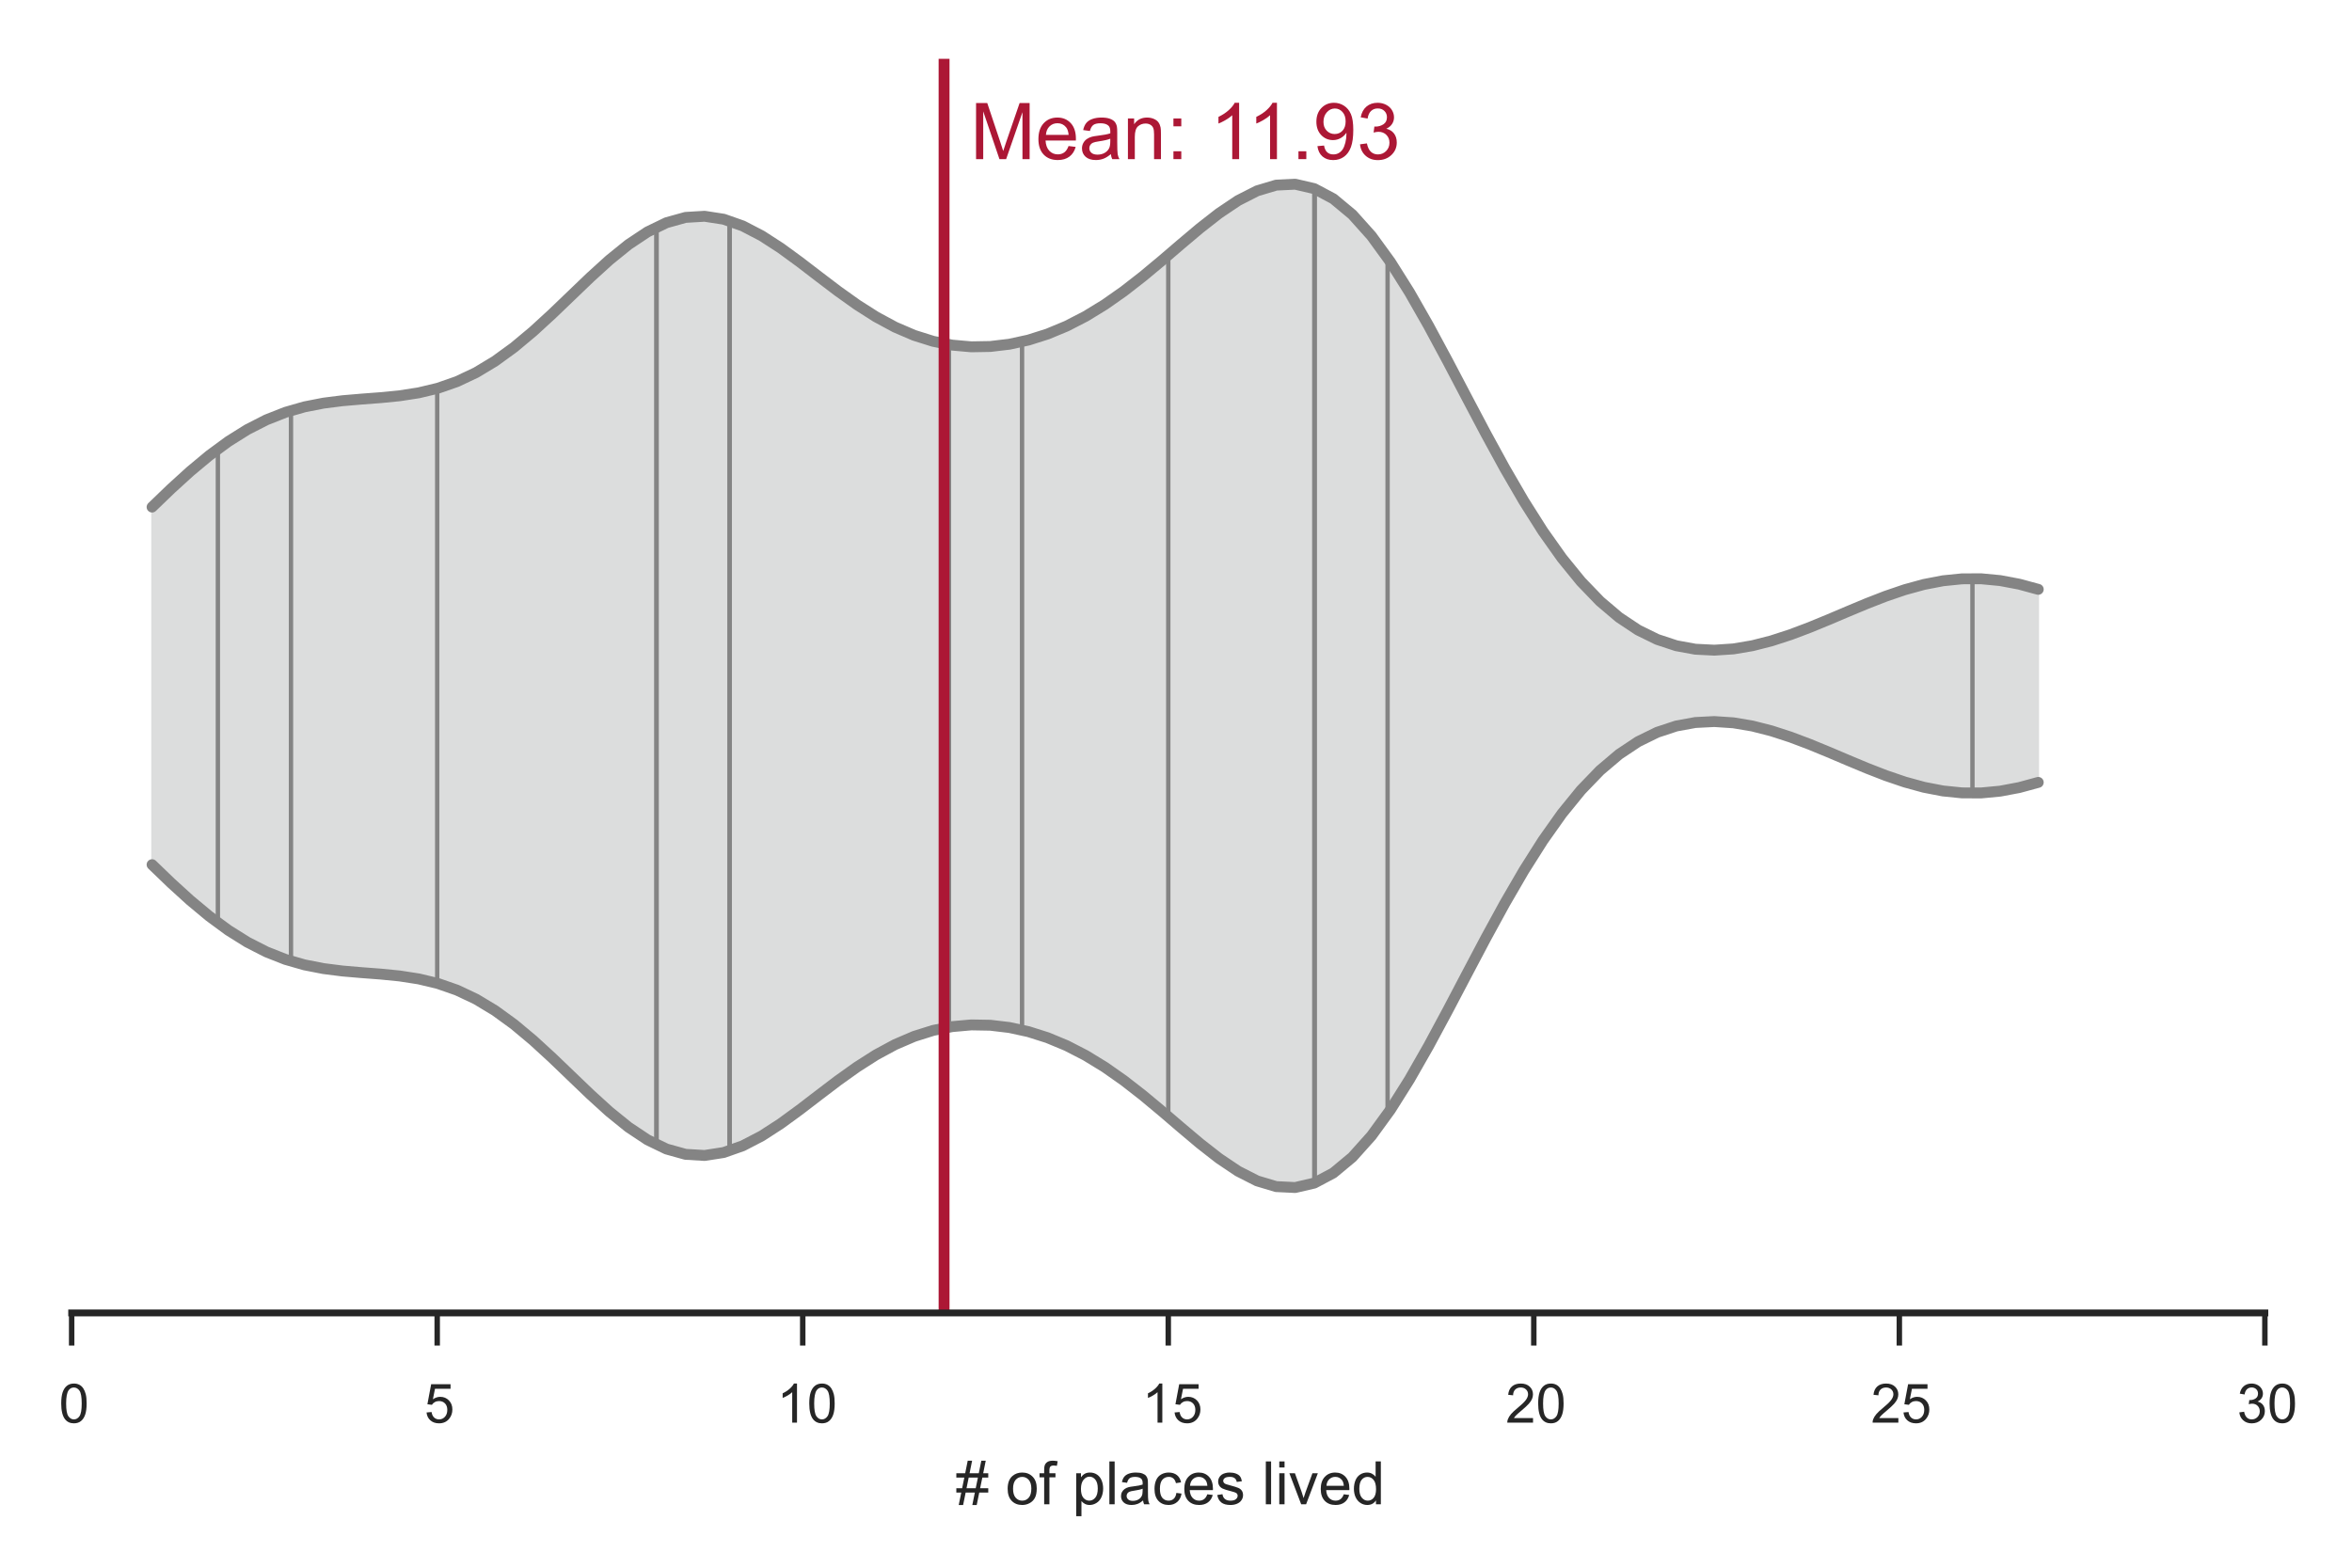 <?xml version="1.0" encoding="utf-8" standalone="no"?>
<!DOCTYPE svg PUBLIC "-//W3C//DTD SVG 1.1//EN"
  "http://www.w3.org/Graphics/SVG/1.1/DTD/svg11.dtd">
<!-- Created with matplotlib (http://matplotlib.org/) -->
<svg height="288pt" version="1.1" viewBox="0 0 432 288" width="432pt" xmlns="http://www.w3.org/2000/svg" xmlns:xlink="http://www.w3.org/1999/xlink">
 <defs>
  <style type="text/css">
*{stroke-linecap:butt;stroke-linejoin:round;}
  </style>
 </defs>
 <g id="figure_1">
  <g id="patch_1">
   <path d="
M0 288
L432 288
L432 0
L0 0
z
" style="fill:#ffffff;"/>
  </g>
  <g id="axes_1">
   <g id="patch_2">
    <path d="
M13.162 241.2
L415.997 241.2
L415.997 10.8
L13.162 10.8
z
" style="fill:#ffffff;"/>
   </g>
   <g id="matplotlib.axis_1">
    <g id="xtick_1">
     <g id="line2d_1">
      <defs>
       <path d="
M0 0
L0 6" id="m44d4eda7dc" style="stroke:#262626;"/>
      </defs>
      <g>
       <use style="fill:#262626;stroke:#262626;" x="13.162" xlink:href="#m44d4eda7dc" y="241.2"/>
      </g>
     </g>
     <g id="text_1">
      <!-- 0 -->
      <defs>
       <path d="
M4.156 35.297
Q4.156 48 6.766 55.734
Q9.375 63.484 14.516 67.672
Q19.672 71.875 27.484 71.875
Q33.25 71.875 37.594 69.547
Q41.938 67.234 44.766 62.859
Q47.609 58.5 49.219 52.219
Q50.828 45.953 50.828 35.297
Q50.828 22.703 48.234 14.969
Q45.656 7.234 40.5 3
Q35.359 -1.219 27.484 -1.219
Q17.141 -1.219 11.234 6.203
Q4.156 15.141 4.156 35.297
M13.188 35.297
Q13.188 17.672 17.312 11.828
Q21.438 6 27.484 6
Q33.547 6 37.672 11.859
Q41.797 17.719 41.797 35.297
Q41.797 52.984 37.672 58.781
Q33.547 64.594 27.391 64.594
Q21.344 64.594 17.719 59.469
Q13.188 52.938 13.188 35.297" id="ArialMT-30"/>
      </defs>
      <g style="fill:#262626;" transform="translate(10.829 261.358)scale(0.1 -0.1)">
       <use xlink:href="#ArialMT-30"/>
      </g>
     </g>
    </g>
    <g id="xtick_2">
     <g id="line2d_2">
      <g>
       <use style="fill:#262626;stroke:#262626;" x="80.302" xlink:href="#m44d4eda7dc" y="241.2"/>
      </g>
     </g>
     <g id="text_2">
      <!-- 5 -->
      <defs>
       <path d="
M4.156 18.75
L13.375 19.531
Q14.406 12.797 18.141 9.391
Q21.875 6 27.156 6
Q33.5 6 37.891 10.781
Q42.281 15.578 42.281 23.484
Q42.281 31 38.062 35.344
Q33.844 39.703 27 39.703
Q22.75 39.703 19.328 37.766
Q15.922 35.844 13.969 32.766
L5.719 33.844
L12.641 70.609
L48.25 70.609
L48.25 62.203
L19.672 62.203
L15.828 42.969
Q22.266 47.469 29.344 47.469
Q38.719 47.469 45.156 40.969
Q51.609 34.469 51.609 24.266
Q51.609 14.547 45.953 7.469
Q39.062 -1.219 27.156 -1.219
Q17.391 -1.219 11.203 4.25
Q5.031 9.719 4.156 18.75" id="ArialMT-35"/>
      </defs>
      <g style="fill:#262626;" transform="translate(77.929 261.358)scale(0.1 -0.1)">
       <use xlink:href="#ArialMT-35"/>
      </g>
     </g>
    </g>
    <g id="xtick_3">
     <g id="line2d_3">
      <g>
       <use style="fill:#262626;stroke:#262626;" x="147.441" xlink:href="#m44d4eda7dc" y="241.2"/>
      </g>
     </g>
     <g id="text_3">
      <!-- 10 -->
      <defs>
       <path d="
M37.25 0
L28.469 0
L28.469 56
Q25.297 52.984 20.141 49.953
Q14.984 46.922 10.891 45.406
L10.891 53.906
Q18.266 57.375 23.781 62.297
Q29.297 67.234 31.594 71.875
L37.25 71.875
z
" id="ArialMT-31"/>
      </defs>
      <g style="fill:#262626;" transform="translate(142.663 261.358)scale(0.1 -0.1)">
       <use xlink:href="#ArialMT-31"/>
       <use x="55.615" xlink:href="#ArialMT-30"/>
      </g>
     </g>
    </g>
    <g id="xtick_4">
     <g id="line2d_4">
      <g>
       <use style="fill:#262626;stroke:#262626;" x="214.58" xlink:href="#m44d4eda7dc" y="241.2"/>
      </g>
     </g>
     <g id="text_4">
      <!-- 15 -->
      <g style="fill:#262626;" transform="translate(209.763 261.358)scale(0.1 -0.1)">
       <use xlink:href="#ArialMT-31"/>
       <use x="55.615" xlink:href="#ArialMT-35"/>
      </g>
     </g>
    </g>
    <g id="xtick_5">
     <g id="line2d_5">
      <g>
       <use style="fill:#262626;stroke:#262626;" x="281.719" xlink:href="#m44d4eda7dc" y="241.2"/>
      </g>
     </g>
     <g id="text_5">
      <!-- 20 -->
      <defs>
       <path d="
M50.344 8.453
L50.344 0
L3.031 0
Q2.938 3.172 4.047 6.109
Q5.859 10.938 9.828 15.625
Q13.812 20.312 21.344 26.469
Q33.016 36.031 37.109 41.625
Q41.219 47.219 41.219 52.203
Q41.219 57.422 37.469 61
Q33.734 64.594 27.734 64.594
Q21.391 64.594 17.578 60.781
Q13.766 56.984 13.719 50.25
L4.688 51.172
Q5.609 61.281 11.656 66.578
Q17.719 71.875 27.938 71.875
Q38.234 71.875 44.234 66.156
Q50.25 60.453 50.25 52
Q50.25 47.703 48.484 43.547
Q46.734 39.406 42.656 34.812
Q38.578 30.219 29.109 22.219
Q21.188 15.578 18.938 13.203
Q16.703 10.844 15.234 8.453
z
" id="ArialMT-32"/>
      </defs>
      <g style="fill:#262626;" transform="translate(276.544 261.358)scale(0.1 -0.1)">
       <use xlink:href="#ArialMT-32"/>
       <use x="55.615" xlink:href="#ArialMT-30"/>
      </g>
     </g>
    </g>
    <g id="xtick_6">
     <g id="line2d_6">
      <g>
       <use style="fill:#262626;stroke:#262626;" x="348.858" xlink:href="#m44d4eda7dc" y="241.2"/>
      </g>
     </g>
     <g id="text_6">
      <!-- 25 -->
      <g style="fill:#262626;" transform="translate(343.644 261.358)scale(0.1 -0.1)">
       <use xlink:href="#ArialMT-32"/>
       <use x="55.615" xlink:href="#ArialMT-35"/>
      </g>
     </g>
    </g>
    <g id="xtick_7">
     <g id="line2d_7">
      <g>
       <use style="fill:#262626;stroke:#262626;" x="415.997" xlink:href="#m44d4eda7dc" y="241.2"/>
      </g>
     </g>
     <g id="text_7">
      <!-- 30 -->
      <defs>
       <path d="
M4.203 18.891
L12.984 20.062
Q14.5 12.594 18.141 9.297
Q21.781 6 27 6
Q33.203 6 37.469 10.297
Q41.75 14.594 41.75 20.953
Q41.75 27 37.797 30.922
Q33.844 34.859 27.734 34.859
Q25.25 34.859 21.531 33.891
L22.516 41.609
Q23.391 41.5 23.922 41.5
Q29.547 41.5 34.031 44.422
Q38.531 47.359 38.531 53.469
Q38.531 58.297 35.25 61.469
Q31.984 64.656 26.812 64.656
Q21.688 64.656 18.266 61.422
Q14.844 58.203 13.875 51.766
L5.078 53.328
Q6.688 62.156 12.391 67.016
Q18.109 71.875 26.609 71.875
Q32.469 71.875 37.391 69.359
Q42.328 66.844 44.938 62.5
Q47.562 58.156 47.562 53.266
Q47.562 48.641 45.062 44.828
Q42.578 41.016 37.703 38.766
Q44.047 37.312 47.562 32.688
Q51.078 28.078 51.078 21.141
Q51.078 11.766 44.234 5.25
Q37.406 -1.266 26.953 -1.266
Q17.531 -1.266 11.297 4.344
Q5.078 9.969 4.203 18.891" id="ArialMT-33"/>
      </defs>
      <g style="fill:#262626;" transform="translate(410.885 261.358)scale(0.1 -0.1)">
       <use xlink:href="#ArialMT-33"/>
       <use x="55.615" xlink:href="#ArialMT-30"/>
      </g>
     </g>
    </g>
    <g id="text_8">
     <!-- # of places lived -->
     <defs>
      <path d="
M40.438 19
L49.078 17.875
Q47.656 8.938 41.812 3.875
Q35.984 -1.172 27.484 -1.172
Q16.844 -1.172 10.375 5.781
Q3.906 12.75 3.906 25.734
Q3.906 34.125 6.688 40.422
Q9.469 46.734 15.156 49.875
Q20.844 53.031 27.547 53.031
Q35.984 53.031 41.359 48.75
Q46.734 44.484 48.25 36.625
L39.703 35.297
Q38.484 40.531 35.375 43.156
Q32.281 45.797 27.875 45.797
Q21.234 45.797 17.078 41.031
Q12.938 36.281 12.938 25.984
Q12.938 15.531 16.938 10.797
Q20.953 6.062 27.391 6.062
Q32.562 6.062 36.031 9.234
Q39.5 12.406 40.438 19" id="ArialMT-63"/>
      <path d="
M40.438 6.391
Q35.547 2.25 31.031 0.531
Q26.516 -1.172 21.344 -1.172
Q12.797 -1.172 8.203 3
Q3.609 7.172 3.609 13.672
Q3.609 17.484 5.344 20.625
Q7.078 23.781 9.891 25.688
Q12.703 27.594 16.219 28.562
Q18.797 29.25 24.031 29.891
Q34.672 31.156 39.703 32.906
Q39.75 34.719 39.75 35.203
Q39.75 40.578 37.25 42.781
Q33.891 45.75 27.25 45.75
Q21.047 45.75 18.094 43.578
Q15.141 41.406 13.719 35.891
L5.125 37.062
Q6.297 42.578 8.984 45.969
Q11.672 49.359 16.75 51.188
Q21.828 53.031 28.516 53.031
Q35.156 53.031 39.297 51.469
Q43.453 49.906 45.406 47.531
Q47.359 45.172 48.141 41.547
Q48.578 39.312 48.578 33.453
L48.578 21.734
Q48.578 9.469 49.141 6.219
Q49.703 2.984 51.375 0
L42.188 0
Q40.828 2.734 40.438 6.391
M39.703 26.031
Q34.906 24.078 25.344 22.703
Q19.922 21.922 17.672 20.938
Q15.438 19.969 14.203 18.094
Q12.984 16.219 12.984 13.922
Q12.984 10.406 15.641 8.062
Q18.312 5.719 23.438 5.719
Q28.516 5.719 32.469 7.938
Q36.422 10.156 38.281 14.016
Q39.703 17 39.703 22.797
z
" id="ArialMT-61"/>
      <path d="
M8.688 0
L8.688 45.016
L0.922 45.016
L0.922 51.859
L8.688 51.859
L8.688 57.375
Q8.688 62.594 9.625 65.141
Q10.891 68.562 14.078 70.672
Q17.281 72.797 23.047 72.797
Q26.766 72.797 31.25 71.922
L29.938 64.266
Q27.203 64.75 24.75 64.75
Q20.75 64.75 19.094 63.031
Q17.438 61.328 17.438 56.641
L17.438 51.859
L27.547 51.859
L27.547 45.016
L17.438 45.016
L17.438 0
z
" id="ArialMT-66"/>
      <path d="
M42.094 16.703
L51.172 15.578
Q49.031 7.625 43.219 3.219
Q37.406 -1.172 28.375 -1.172
Q17 -1.172 10.328 5.828
Q3.656 12.844 3.656 25.484
Q3.656 38.578 10.391 45.797
Q17.141 53.031 27.875 53.031
Q38.281 53.031 44.875 45.953
Q51.469 38.875 51.469 26.031
Q51.469 25.25 51.422 23.688
L12.75 23.688
Q13.234 15.141 17.578 10.594
Q21.922 6.062 28.422 6.062
Q33.25 6.062 36.672 8.594
Q40.094 11.141 42.094 16.703
M13.234 30.906
L42.188 30.906
Q41.609 37.453 38.875 40.719
Q34.672 45.797 27.984 45.797
Q21.922 45.797 17.797 41.75
Q13.672 37.703 13.234 30.906" id="ArialMT-65"/>
      <path d="
M40.234 0
L40.234 6.547
Q35.297 -1.172 25.734 -1.172
Q19.531 -1.172 14.328 2.25
Q9.125 5.672 6.266 11.797
Q3.422 17.922 3.422 25.875
Q3.422 33.641 6 39.969
Q8.594 46.297 13.766 49.656
Q18.953 53.031 25.344 53.031
Q30.031 53.031 33.688 51.047
Q37.359 49.078 39.656 45.906
L39.656 71.578
L48.391 71.578
L48.391 0
z

M12.453 25.875
Q12.453 15.922 16.641 10.984
Q20.844 6.062 26.562 6.062
Q32.328 6.062 36.344 10.766
Q40.375 15.484 40.375 25.141
Q40.375 35.797 36.266 40.766
Q32.172 45.75 26.172 45.75
Q20.312 45.75 16.375 40.969
Q12.453 36.188 12.453 25.875" id="ArialMT-64"/>
      <path d="
M6.641 61.469
L6.641 71.578
L15.438 71.578
L15.438 61.469
z

M6.641 0
L6.641 51.859
L15.438 51.859
L15.438 0
z
" id="ArialMT-69"/>
      <path d="
M6.594 -19.875
L6.594 51.859
L14.594 51.859
L14.594 45.125
Q17.438 49.078 21 51.047
Q24.562 53.031 29.641 53.031
Q36.281 53.031 41.359 49.609
Q46.438 46.188 49.016 39.953
Q51.609 33.734 51.609 26.312
Q51.609 18.359 48.75 11.984
Q45.906 5.609 40.453 2.219
Q35.016 -1.172 29 -1.172
Q24.609 -1.172 21.109 0.688
Q17.625 2.547 15.375 5.375
L15.375 -19.875
z

M14.547 25.641
Q14.547 15.625 18.594 10.844
Q22.656 6.062 28.422 6.062
Q34.281 6.062 38.453 11.016
Q42.625 15.969 42.625 26.375
Q42.625 36.281 38.547 41.203
Q34.469 46.141 28.812 46.141
Q23.188 46.141 18.859 40.891
Q14.547 35.641 14.547 25.641" id="ArialMT-70"/>
      <path d="
M3.078 15.484
L11.766 16.844
Q12.5 11.625 15.844 8.844
Q19.188 6.062 25.203 6.062
Q31.25 6.062 34.172 8.516
Q37.109 10.984 37.109 14.312
Q37.109 17.281 34.516 19
Q32.719 20.172 25.531 21.969
Q15.875 24.422 12.141 26.203
Q8.406 27.984 6.469 31.125
Q4.547 34.281 4.547 38.094
Q4.547 41.547 6.125 44.5
Q7.719 47.469 10.453 49.422
Q12.5 50.922 16.031 51.969
Q19.578 53.031 23.641 53.031
Q29.734 53.031 34.344 51.266
Q38.969 49.516 41.156 46.5
Q43.359 43.5 44.188 38.484
L35.594 37.312
Q35.016 41.312 32.203 43.547
Q29.391 45.797 24.266 45.797
Q18.219 45.797 15.625 43.797
Q13.031 41.797 13.031 39.109
Q13.031 37.406 14.109 36.031
Q15.188 34.625 17.484 33.688
Q18.797 33.203 25.25 31.453
Q34.578 28.953 38.25 27.359
Q41.938 25.781 44.031 22.75
Q46.141 19.734 46.141 15.234
Q46.141 10.844 43.578 6.953
Q41.016 3.078 36.172 0.953
Q31.344 -1.172 25.25 -1.172
Q15.141 -1.172 9.844 3.031
Q4.547 7.234 3.078 15.484" id="ArialMT-73"/>
      <path d="
M6.391 0
L6.391 71.578
L15.188 71.578
L15.188 0
z
" id="ArialMT-6c"/>
      <path d="
M3.328 25.922
Q3.328 40.328 11.328 47.266
Q18.016 53.031 27.641 53.031
Q38.328 53.031 45.109 46.016
Q51.906 39.016 51.906 26.656
Q51.906 16.656 48.906 10.906
Q45.906 5.172 40.156 2
Q34.422 -1.172 27.641 -1.172
Q16.75 -1.172 10.031 5.812
Q3.328 12.797 3.328 25.922
M12.359 25.922
Q12.359 15.969 16.703 11.016
Q21.047 6.062 27.641 6.062
Q34.188 6.062 38.531 11.031
Q42.875 16.016 42.875 26.219
Q42.875 35.844 38.5 40.797
Q34.125 45.75 27.641 45.75
Q21.047 45.75 16.703 40.812
Q12.359 35.891 12.359 25.922" id="ArialMT-6f"/>
      <path d="
M5.031 -1.219
L9.281 19.578
L1.031 19.578
L1.031 26.859
L10.75 26.859
L14.359 44.578
L1.031 44.578
L1.031 51.859
L15.828 51.859
L20.062 72.797
L27.391 72.797
L23.141 51.859
L38.531 51.859
L42.781 72.797
L50.141 72.797
L45.906 51.859
L54.344 51.859
L54.344 44.578
L44.438 44.578
L40.766 26.859
L54.344 26.859
L54.344 19.578
L39.312 19.578
L35.062 -1.219
L27.734 -1.219
L31.938 19.578
L16.609 19.578
L12.359 -1.219
z

M18.062 26.859
L33.406 26.859
L37.062 44.578
L21.688 44.578
z
" id="ArialMT-23"/>
      <path d="
M21 0
L1.266 51.859
L10.547 51.859
L21.688 20.797
Q23.484 15.766 25 10.359
Q26.172 14.453 28.266 20.219
L39.797 51.859
L48.828 51.859
L29.203 0
z
" id="ArialMT-76"/>
      <path id="ArialMT-20"/>
     </defs>
     <g style="fill:#262626;" transform="translate(175.539 276.353)scale(0.11 -0.11)">
      <use xlink:href="#ArialMT-23"/>
      <use x="55.615" xlink:href="#ArialMT-20"/>
      <use x="83.398" xlink:href="#ArialMT-6f"/>
      <use x="139.014" xlink:href="#ArialMT-66"/>
      <use x="166.797" xlink:href="#ArialMT-20"/>
      <use x="194.58" xlink:href="#ArialMT-70"/>
      <use x="250.195" xlink:href="#ArialMT-6c"/>
      <use x="272.412" xlink:href="#ArialMT-61"/>
      <use x="328.027" xlink:href="#ArialMT-63"/>
      <use x="378.027" xlink:href="#ArialMT-65"/>
      <use x="433.643" xlink:href="#ArialMT-73"/>
      <use x="483.643" xlink:href="#ArialMT-20"/>
      <use x="511.426" xlink:href="#ArialMT-6c"/>
      <use x="533.643" xlink:href="#ArialMT-69"/>
      <use x="555.859" xlink:href="#ArialMT-76"/>
      <use x="605.859" xlink:href="#ArialMT-65"/>
      <use x="661.475" xlink:href="#ArialMT-64"/>
     </g>
    </g>
   </g>
   <g id="matplotlib.axis_2"/>
   <g id="PolyCollection_1">
    <defs>
     <path d="
M27.933 -194.848
L27.933 -129.152
L31.433 -125.781
L34.932 -122.598
L38.431 -119.685
L41.931 -117.107
L45.43 -114.914
L48.929 -113.128
L52.429 -111.747
L55.928 -110.743
L59.427 -110.059
L62.927 -109.615
L66.426 -109.316
L69.925 -109.051
L73.425 -108.704
L76.924 -108.162
L80.424 -107.324
L83.923 -106.106
L87.422 -104.455
L90.922 -102.348
L94.421 -99.803
L97.921 -96.878
L101.42 -93.669
L104.919 -90.308
L108.419 -86.952
L111.918 -83.772
L115.417 -80.938
L118.917 -78.609
L122.416 -76.914
L125.915 -75.94
L129.415 -75.73
L132.914 -76.271
L136.414 -77.504
L139.913 -79.322
L143.412 -81.587
L146.912 -84.144
L150.411 -86.828
L153.91 -89.485
L157.41 -91.983
L160.909 -94.214
L164.408 -96.103
L167.908 -97.606
L171.407 -98.706
L174.907 -99.404
L178.406 -99.714
L181.905 -99.652
L185.405 -99.235
L188.904 -98.472
L192.403 -97.363
L195.903 -95.908
L199.402 -94.107
L202.902 -91.966
L206.401 -89.511
L209.9 -86.788
L213.4 -83.874
L216.899 -80.875
L220.398 -77.927
L223.898 -75.191
L227.397 -72.842
L230.897 -71.059
L234.396 -70.01
L237.895 -69.84
L241.395 -70.654
L244.894 -72.513
L248.393 -75.421
L251.893 -79.331
L255.392 -84.139
L258.891 -89.7
L262.391 -95.832
L265.89 -102.335
L269.39 -109.001
L272.889 -115.628
L276.388 -122.034
L279.888 -128.062
L283.387 -133.591
L286.886 -138.531
L290.386 -142.829
L293.885 -146.461
L297.385 -149.428
L300.884 -151.753
L304.383 -153.47
L307.883 -154.625
L311.382 -155.266
L314.881 -155.444
L318.381 -155.211
L321.88 -154.621
L325.379 -153.728
L328.879 -152.59
L332.378 -151.269
L335.878 -149.83
L339.377 -148.344
L342.876 -146.884
L346.376 -145.522
L349.875 -144.33
L353.374 -143.37
L356.874 -142.694
L360.373 -142.339
L363.873 -142.327
L367.372 -142.658
L370.871 -143.316
L374.371 -144.268
L374.371 -179.732
L374.371 -179.732
L370.871 -180.684
L367.372 -181.342
L363.873 -181.673
L360.373 -181.661
L356.874 -181.306
L353.374 -180.63
L349.875 -179.67
L346.376 -178.478
L342.876 -177.116
L339.377 -175.656
L335.878 -174.17
L332.378 -172.731
L328.879 -171.41
L325.379 -170.272
L321.88 -169.379
L318.381 -168.789
L314.881 -168.556
L311.382 -168.734
L307.883 -169.375
L304.383 -170.53
L300.884 -172.247
L297.385 -174.572
L293.885 -177.539
L290.386 -181.171
L286.886 -185.469
L283.387 -190.409
L279.888 -195.938
L276.388 -201.966
L272.889 -208.372
L269.39 -214.999
L265.89 -221.665
L262.391 -228.168
L258.891 -234.3
L255.392 -239.861
L251.893 -244.669
L248.393 -248.578
L244.894 -251.487
L241.395 -253.346
L237.895 -254.16
L234.396 -253.989
L230.897 -252.941
L227.397 -251.158
L223.898 -248.809
L220.398 -246.073
L216.899 -243.125
L213.4 -240.126
L209.9 -237.212
L206.401 -234.489
L202.902 -232.034
L199.402 -229.893
L195.903 -228.092
L192.403 -226.637
L188.904 -225.528
L185.405 -224.765
L181.905 -224.348
L178.406 -224.286
L174.907 -224.596
L171.407 -225.294
L167.908 -226.394
L164.408 -227.897
L160.909 -229.786
L157.41 -232.017
L153.91 -234.515
L150.411 -237.172
L146.912 -239.857
L143.412 -242.413
L139.913 -244.679
L136.414 -246.496
L132.914 -247.729
L129.415 -248.27
L125.915 -248.06
L122.416 -247.086
L118.917 -245.391
L115.417 -243.062
L111.918 -240.228
L108.419 -237.048
L104.919 -233.692
L101.42 -230.331
L97.921 -227.122
L94.421 -224.197
L90.922 -221.652
L87.422 -219.545
L83.923 -217.894
L80.424 -216.676
L76.924 -215.838
L73.425 -215.296
L69.925 -214.949
L66.426 -214.684
L62.927 -214.385
L59.427 -213.941
L55.928 -213.257
L52.429 -212.253
L48.929 -210.872
L45.43 -209.086
L41.931 -206.893
L38.431 -204.315
L34.932 -201.402
L31.433 -198.219
L27.933 -194.848
z
" id="mcf6bd00fc9" style="stroke:#dcdddd;stroke-width:0.3;"/>
    </defs>
    <g clip-path="url(#pe99c26a626)">
     <use style="fill:#dcdddd;stroke:#dcdddd;stroke-width:0.3;" x="0.0" xlink:href="#mcf6bd00fc9" y="288.0"/>
    </g>
   </g>
   <g id="line2d_8">
    <path clip-path="url(#pe99c26a626)" d="
M134.013 211.412
L134.013 40.588" style="fill:none;stroke:#848484;stroke-linecap:round;stroke-width:0.8;"/>
   </g>
   <g id="line2d_9">
    <path clip-path="url(#pe99c26a626)" d="
M40.018 169.529
L40.018 82.471" style="fill:none;stroke:#848484;stroke-linecap:round;stroke-width:0.8;"/>
   </g>
   <g id="line2d_10">
    <path clip-path="url(#pe99c26a626)" d="
M174.296 188.689
L174.296 63.311" style="fill:none;stroke:#848484;stroke-linecap:round;stroke-width:0.8;"/>
   </g>
   <g id="line2d_11">
    <path clip-path="url(#pe99c26a626)" d="
M53.446 176.581
L53.446 75.419" style="fill:none;stroke:#848484;stroke-linecap:round;stroke-width:0.8;"/>
   </g>
   <g id="line2d_12">
    <path clip-path="url(#pe99c26a626)" d="
M120.585 210.285
L120.585 41.715" style="fill:none;stroke:#848484;stroke-linecap:round;stroke-width:0.8;"/>
   </g>
   <g id="line2d_13">
    <path clip-path="url(#pe99c26a626)" d="
M134.013 211.412
L134.013 40.588" style="fill:none;stroke:#848484;stroke-linecap:round;stroke-width:0.8;"/>
   </g>
   <g id="line2d_14">
    <path clip-path="url(#pe99c26a626)" d="
M80.302 180.641
L80.302 71.359" style="fill:none;stroke:#848484;stroke-linecap:round;stroke-width:0.8;"/>
   </g>
   <g id="line2d_15">
    <path clip-path="url(#pe99c26a626)" d="
M120.585 210.285
L120.585 41.715" style="fill:none;stroke:#848484;stroke-linecap:round;stroke-width:0.8;"/>
   </g>
   <g id="line2d_16">
    <path clip-path="url(#pe99c26a626)" d="
M214.58 205.134
L214.58 46.866" style="fill:none;stroke:#848484;stroke-linecap:round;stroke-width:0.8;"/>
   </g>
   <g id="line2d_17">
    <path clip-path="url(#pe99c26a626)" d="
M187.724 189.232
L187.724 62.768" style="fill:none;stroke:#848484;stroke-linecap:round;stroke-width:0.8;"/>
   </g>
   <g id="line2d_18">
    <path clip-path="url(#pe99c26a626)" d="
M241.435 217.33
L241.435 34.67" style="fill:none;stroke:#848484;stroke-linecap:round;stroke-width:0.8;"/>
   </g>
   <g id="line2d_19">
    <path clip-path="url(#pe99c26a626)" d="
M254.863 204.64
L254.863 47.36" style="fill:none;stroke:#848484;stroke-linecap:round;stroke-width:0.8;"/>
   </g>
   <g id="line2d_20">
    <path clip-path="url(#pe99c26a626)" d="
M241.435 217.33
L241.435 34.67" style="fill:none;stroke:#848484;stroke-linecap:round;stroke-width:0.8;"/>
   </g>
   <g id="line2d_21">
    <path clip-path="url(#pe99c26a626)" d="
M241.435 217.33
L241.435 34.67" style="fill:none;stroke:#848484;stroke-linecap:round;stroke-width:0.8;"/>
   </g>
   <g id="line2d_22">
    <path clip-path="url(#pe99c26a626)" d="
M362.286 145.711
L362.286 106.289" style="fill:none;stroke:#848484;stroke-linecap:round;stroke-width:0.8;"/>
   </g>
   <g id="line2d_23">
    <path clip-path="url(#pe99c26a626)" d="
M27.933 158.848
L31.433 162.219
L34.932 165.402
L38.431 168.315
L41.931 170.893
L45.43 173.086
L48.929 174.872
L52.429 176.253
L55.928 177.257
L59.427 177.941
L62.927 178.385
L66.426 178.684
L69.925 178.949
L73.425 179.296
L76.924 179.838
L80.424 180.676
L83.923 181.894
L87.422 183.545
L90.922 185.652
L94.421 188.197
L97.921 191.122
L101.42 194.331
L104.919 197.692
L108.419 201.048
L111.918 204.228
L115.417 207.062
L118.917 209.391
L122.416 211.086
L125.915 212.06
L129.415 212.27
L132.914 211.729
L136.414 210.496
L139.913 208.679
L143.412 206.413
L146.912 203.857
L150.411 201.172
L153.91 198.515
L157.41 196.017
L160.909 193.786
L164.408 191.897
L167.908 190.394
L171.407 189.294
L174.907 188.596
L178.406 188.286
L181.905 188.348
L185.405 188.765
L188.904 189.528
L192.403 190.637
L195.903 192.092
L199.402 193.893
L202.902 196.034
L206.401 198.489
L209.9 201.212
L213.4 204.126
L216.899 207.125
L220.398 210.073
L223.898 212.809
L227.397 215.158
L230.897 216.941
L234.396 217.989
L237.895 218.16
L241.395 217.346
L244.894 215.487
L248.393 212.578
L251.893 208.669
L255.392 203.861
L258.891 198.3
L262.391 192.168
L265.89 185.665
L269.39 178.999
L272.889 172.372
L276.388 165.966
L279.888 159.938
L283.387 154.409
L286.886 149.469
L290.386 145.171
L293.885 141.539
L297.385 138.572
L300.884 136.247
L304.383 134.53
L307.883 133.375
L311.382 132.734
L314.881 132.556
L318.381 132.789
L321.88 133.379
L325.379 134.272
L328.879 135.41
L332.378 136.731
L335.878 138.17
L339.377 139.656
L342.876 141.116
L346.376 142.478
L349.875 143.67
L353.374 144.63
L356.874 145.306
L360.373 145.661
L363.873 145.673
L367.372 145.342
L370.871 144.684
L374.371 143.732" style="fill:none;stroke:#848484;stroke-linecap:round;stroke-width:2;"/>
   </g>
   <g id="line2d_24">
    <path clip-path="url(#pe99c26a626)" d="
M27.933 93.152
L31.433 89.781
L34.932 86.599
L38.431 83.685
L41.931 81.107
L45.43 78.914
L48.929 77.128
L52.429 75.748
L55.928 74.743
L59.427 74.058
L62.927 73.615
L66.426 73.316
L69.925 73.051
L73.425 72.704
L76.924 72.162
L80.424 71.324
L83.923 70.106
L87.422 68.455
L90.922 66.348
L94.421 63.803
L97.921 60.878
L101.42 57.669
L104.919 54.309
L108.419 50.952
L111.918 47.772
L115.417 44.938
L118.917 42.609
L122.416 40.914
L125.915 39.94
L129.415 39.73
L132.914 40.271
L136.414 41.504
L139.913 43.322
L143.412 45.587
L146.912 48.144
L150.411 50.828
L153.91 53.485
L157.41 55.983
L160.909 58.214
L164.408 60.103
L167.908 61.606
L171.407 62.706
L174.907 63.404
L178.406 63.714
L181.905 63.652
L185.405 63.235
L188.904 62.472
L192.403 61.363
L195.903 59.908
L199.402 58.107
L202.902 55.966
L206.401 53.511
L209.9 50.788
L213.4 47.874
L216.899 44.875
L220.398 41.927
L223.898 39.191
L227.397 36.842
L230.897 35.059
L234.396 34.011
L237.895 33.84
L241.395 34.654
L244.894 36.513
L248.393 39.422
L251.893 43.331
L255.392 48.139
L258.891 53.7
L262.391 59.832
L265.89 66.335
L269.39 73.001
L272.889 79.628
L276.388 86.034
L279.888 92.062
L283.387 97.591
L286.886 102.531
L290.386 106.829
L293.885 110.461
L297.385 113.428
L300.884 115.753
L304.383 117.47
L307.883 118.625
L311.382 119.266
L314.881 119.444
L318.381 119.211
L321.88 118.621
L325.379 117.728
L328.879 116.59
L332.378 115.269
L335.878 113.83
L339.377 112.344
L342.876 110.884
L346.376 109.522
L349.875 108.33
L353.374 107.37
L356.874 106.694
L360.373 106.339
L363.873 106.327
L367.372 106.658
L370.871 107.316
L374.371 108.268" style="fill:none;stroke:#848484;stroke-linecap:round;stroke-width:2;"/>
   </g>
   <g id="line2d_25">
    <path clip-path="url(#pe99c26a626)" d="
M173.401 241.2
L173.401 10.8" style="fill:none;stroke:#ac1735;stroke-linecap:round;stroke-width:2;"/>
   </g>
   <g id="patch_3">
    <path d="
M13.162 241.2
L415.997 241.2" style="fill:none;stroke:#262626;stroke-linecap:square;stroke-linejoin:miter;stroke-width:1.25;"/>
   </g>
   <g id="text_9">
    <!-- Mean: 11.93 -->
    <defs>
     <path d="
M9.031 41.844
L9.031 51.859
L19.047 51.859
L19.047 41.844
z

M9.031 0
L9.031 10.016
L19.047 10.016
L19.047 0
z
" id="ArialMT-3a"/>
     <path d="
M9.078 0
L9.078 10.016
L19.094 10.016
L19.094 0
z
" id="ArialMT-2e"/>
     <path d="
M7.422 0
L7.422 71.578
L21.688 71.578
L38.625 20.906
Q40.969 13.812 42.047 10.297
Q43.266 14.203 45.844 21.781
L62.984 71.578
L75.734 71.578
L75.734 0
L66.609 0
L66.609 59.906
L45.797 0
L37.25 0
L16.547 60.938
L16.547 0
z
" id="ArialMT-4d"/>
     <path d="
M6.594 0
L6.594 51.859
L14.5 51.859
L14.5 44.484
Q20.219 53.031 31 53.031
Q35.688 53.031 39.625 51.344
Q43.562 49.656 45.516 46.922
Q47.469 44.188 48.25 40.438
Q48.734 37.984 48.734 31.891
L48.734 0
L39.938 0
L39.938 31.547
Q39.938 36.922 38.906 39.578
Q37.891 42.234 35.281 43.812
Q32.672 45.406 29.156 45.406
Q23.531 45.406 19.453 41.844
Q15.375 38.281 15.375 28.328
L15.375 0
z
" id="ArialMT-6e"/>
     <path d="
M5.469 16.547
L13.922 17.328
Q14.984 11.375 18.016 8.688
Q21.047 6 25.781 6
Q29.828 6 32.875 7.859
Q35.938 9.719 37.891 12.812
Q39.844 15.922 41.156 21.188
Q42.484 26.469 42.484 31.938
Q42.484 32.516 42.438 33.688
Q39.797 29.5 35.234 26.875
Q30.672 24.266 25.344 24.266
Q16.453 24.266 10.297 30.703
Q4.156 37.156 4.156 47.703
Q4.156 58.594 10.578 65.234
Q17 71.875 26.656 71.875
Q33.641 71.875 39.422 68.109
Q45.219 64.359 48.219 57.391
Q51.219 50.438 51.219 37.25
Q51.219 23.531 48.234 15.406
Q45.266 7.281 39.375 3.031
Q33.5 -1.219 25.594 -1.219
Q17.188 -1.219 11.859 3.438
Q6.547 8.109 5.469 16.547
M41.453 48.141
Q41.453 55.719 37.422 60.156
Q33.406 64.594 27.734 64.594
Q21.875 64.594 17.531 59.812
Q13.188 55.031 13.188 47.406
Q13.188 40.578 17.312 36.297
Q21.438 32.031 27.484 32.031
Q33.594 32.031 37.516 36.297
Q41.453 40.578 41.453 48.141" id="ArialMT-39"/>
    </defs>
    <g style="fill:#ac1735;" transform="translate(178.208 29.232)scale(0.144 -0.144)">
     <use xlink:href="#ArialMT-4d"/>
     <use x="83.301" xlink:href="#ArialMT-65"/>
     <use x="138.916" xlink:href="#ArialMT-61"/>
     <use x="194.531" xlink:href="#ArialMT-6e"/>
     <use x="250.146" xlink:href="#ArialMT-3a"/>
     <use x="277.93" xlink:href="#ArialMT-20"/>
     <use x="305.713" xlink:href="#ArialMT-31"/>
     <use x="353.953" xlink:href="#ArialMT-31"/>
     <use x="409.568" xlink:href="#ArialMT-2e"/>
     <use x="437.352" xlink:href="#ArialMT-39"/>
     <use x="492.967" xlink:href="#ArialMT-33"/>
    </g>
   </g>
  </g>
 </g>
 <defs>
  <clipPath id="pe99c26a626">
   <rect height="230.4" width="402.834" x="13.162" y="10.8"/>
  </clipPath>
 </defs>
</svg>
